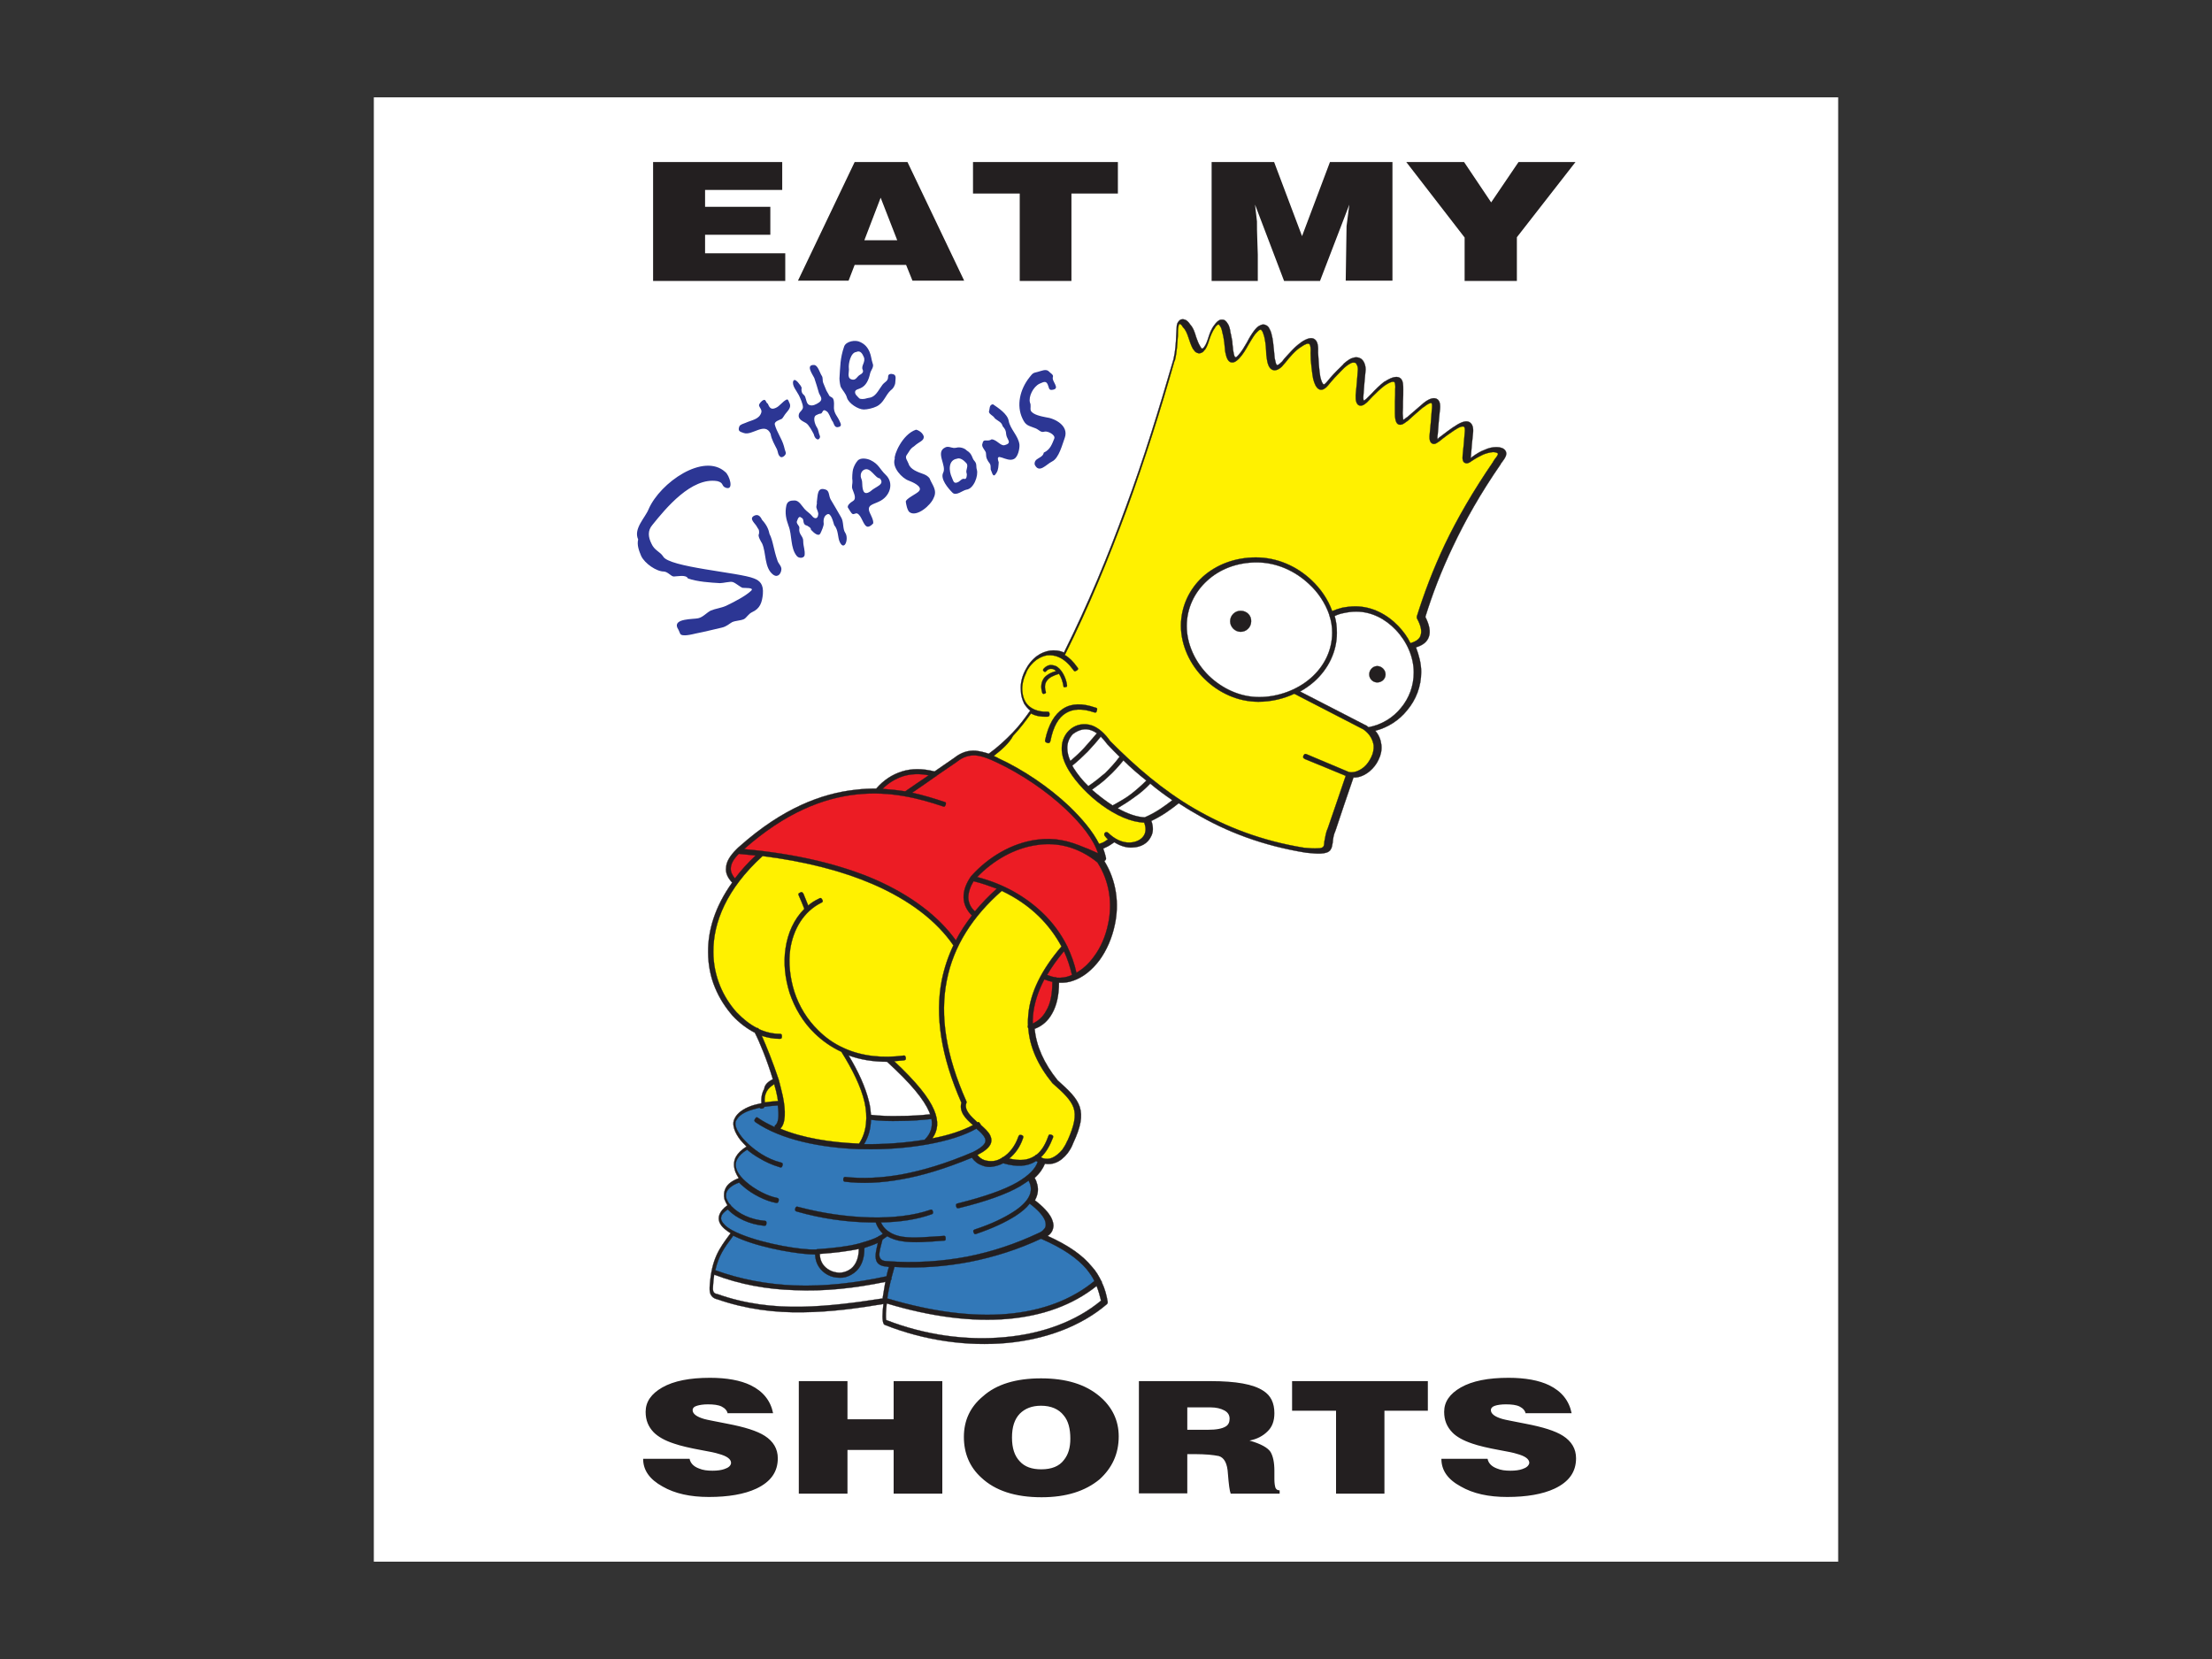 <?xml version="1.0" encoding="utf-8"?>
<!-- Generator: Adobe Illustrator 24.0.0, SVG Export Plug-In . SVG Version: 6.00 Build 0)  -->
<svg version="1.1" id="Layer_1" xmlns="http://www.w3.org/2000/svg" xmlns:xlink="http://www.w3.org/1999/xlink" x="0px" y="0px"
	 viewBox="0 0 800 600" style="enable-background:new 0 0 800 600;" xml:space="preserve">
<rect x="0" y="0" width="800" height="600" fill="#333333" stroke="none"/>
<style type="text/css">
	.st0{fill-rule:evenodd;clip-rule:evenodd;fill:#FFFFFF;}
	.st1{fill-rule:evenodd;clip-rule:evenodd;fill:#2C3694;}
	.st2{fill-rule:evenodd;clip-rule:evenodd;fill:#231F20;stroke:#231F20;stroke-width:8.928800e-02;stroke-miterlimit:2.613;}
	.st3{fill-rule:evenodd;clip-rule:evenodd;fill:#FFF100;stroke:#231F20;stroke-width:8.928800e-02;stroke-miterlimit:2.613;}
	.st4{fill-rule:evenodd;clip-rule:evenodd;fill:#EC1C24;stroke:#231F20;stroke-width:8.928800e-02;stroke-miterlimit:2.613;}
	.st5{fill-rule:evenodd;clip-rule:evenodd;fill:#3278B8;stroke:#231F20;stroke-width:8.928800e-02;stroke-miterlimit:2.613;}
	.st6{fill-rule:evenodd;clip-rule:evenodd;fill:#FFFFFF;stroke:#231F20;stroke-width:8.928800e-02;stroke-miterlimit:2.613;}
	.st7{fill-rule:evenodd;clip-rule:evenodd;fill:#231F20;}
</style>
<g>
	<polygon class="st0" points="135.2,35.2 664.8,35.2 664.8,564.8 135.2,564.8 135.2,35.2 	"/>
	<path class="st1" d="M276.1,144.7c-0.6,0.2-1.6,1.3-1.6,1.9c0.2,0.9,1.2,1.6,0.8,2.7c-0.8,2.4-3.4,2.6-5.6,3.6
		c-0.7,0.3-2,0.6-2.3,1.3c-0.6,1.6,0,1.9,1.6,2.4c3,1.1,7.7-4.2,9.7,0.3c0.3,2,1.5,4,2.3,5.6c0.4,0.9,0.3,2,1.2,2.7
		c0.7,0.6,2.2-0.7,2-1.5c-0.3-0.8-0.5-1.6-0.7-2.4c-0.8-2.8-2.6-5.1-3.3-7.8c-0.2-1.1,1.7-1.6,2.5-2c0.4-0.2,1.1-1.6,1.5-2
		c0.9-1.1,2-2.2,1.4-3.6c-0.3-0.4-0.5-1.7-1.1-1.4c-1.5,0.7-2.5,2.4-3.9,3c-1.7,0.8-2.3,0-2.9-1.5C277,145.8,277,144.2,276.1,144.7
		L276.1,144.7z M296.2,142.2c0.6,1.3,1.5,2.2,0.1,3.3c-1.2,0.8-2.4,1.4-3.5,1c-1.1-0.3-1.2-2-1.6-3c-0.2-0.6-0.9-0.9-1.1-1.4
		c-0.2-0.4-0.3-1.2-0.2-1.6c0.2-0.5-0.8-1.6-1.2-2.1c-0.2-0.3-1.4-1.6-1.8-0.6c-0.6,1.6,1.3,3.7,2,5.1c0.5,1,1.5,3.2,1.5,4.4
		c-0.1,1.1-1.1,1.5-1.4,2.3c-0.7,2,1.3,2.7,2.5,3.4c1.1,0.7,2.2,2.9,2.8,4c0.2,0.8,0.5,1.5,1.1,1.8c0.7,0.5,1.4-0.6,1.1-1.2
		c-0.5-1-0.4-2.1-1.1-3.1c-0.7-1.1-1.6-3.8-0.1-4.4c0.4-0.2,1-0.5,1.4-0.5c1,0,0.6-2,2.2-0.9c0.9,0.5,1.4,2.4,2,3.4
		c0.7,0.7,0.7,2.5,2,2.4c1.7-0.2,1.3-1.1,0.7-2.3c-0.7-1.6-1.9-2.6-2-4.6c0-1,0.2-2.5-0.3-3.4c-0.2-0.5-1.1-0.7-1.4-1.1
		c-0.3-0.7-0.7-1.2-1-1.8c-0.4-1-0.8-1.9-1.2-2.9c-0.3-0.8,0-1.8-0.5-2.5c-0.7-1-1.4-3.9-2.8-3.9c-3.1-0.1-0.6,3.3,0.1,4.7
		C295.1,138.5,295.7,140.4,296.2,142.2L296.2,142.2z M311.2,140.4c-0.8,0.4-1.6,0.4-1.9,1.1c-0.3,1.1,0.8,1.8,1.4,2.5
		c0.4,0.5,2.1,0.3,2.6,0.1c0.5-0.2,1.4-0.2,2-0.5c1.7-0.7,2.8-3.1,3.9-4.5c0.9-1.1,2-1.2,2-2.9c0-1.1,1.2-1.1,2-0.8
		c1.1,0.4,0.6,2,0.6,2.8c0,1-0.7,2.3-1.6,2.9c-2,1.8-2.5,4.6-5.2,5.9c-1.2,0.6-3.3,1.1-4.6,1.1c-2,0-5.5-2.2-6.1-4.3
		c-0.4-1.5-1.5-2.5-2.2-3.8c-0.2-0.3-0.5-2.2-0.5-3.1c0.3-4.3,0.2-7.3,1.7-11.6c0.7-1.9,4.1-2.5,5.8-1.6c1.5,0.7,2.6,1.7,3.4,3.6
		c0.6,1.4,0.6,2.6,1.1,4.1c0.6,1.3-0.6,2.4-0.9,3.6C314.2,137.3,313.3,139.5,311.2,140.4L311.2,140.4z M309.7,127.3
		c-2.1,0.2-2.9,4.3-2.7,5.9c0.2,1.2-0.8,3.4,0.9,4c1.7,0.6,2-1.1,3.2-1.7c0.7-0.4,1.3-0.9,0.9-1.8c-0.7-1.4,1.2-2.8,0.4-4.6
		C311.9,127.9,311.1,126.6,309.7,127.3L309.7,127.3z M259.4,174c-9.3-1.5-18.6,9.8-23.5,15.9c-1.7,2-1.5,4.3-0.3,6.7
		c1.1,2.5,3.1,2.9,4.2,4.6c2,4,27.6,5.8,32.9,8c2.1,0.8,3.5,2.1,3.2,5.7c-0.3,3-1,5.2-3.9,6.5c-1.3,0.6-2,2-2.9,2.5
		c-1.3,0.6-2.9,0.5-4.3,1.1c-1.1,0.6-2,1.6-3.8,2c-3.1,0.7-6.2,1.5-9.3,2.1c-1.3,0.3-5.1,1.3-5.7,0.1c-0.3-0.7-0.6-1.5-1-2.1
		c-1.6-3.5,5.8-3.1,7.5-3.5c1.8-0.4,3-2,4.6-2.8c1.7-0.7,3.7-0.9,5.5-1.7c2.9-1.4,7-3.5,9-5.4c1.5-1.3-2.5-1-3-1.1
		c-1-0.3-2.4-1.7-3.6-2.1c-0.9-0.3-3.4,0.4-4.6,0.4c-3.5-0.2-8.2-0.5-11.6-1.7c-0.7-1.5-3.9-0.7-5.1-0.7c-1,0-2.1-1.7-3.6-1.8
		c-2.7,0-6.9-2.9-8.2-5.6c-0.8-1.9-1.6-4-1.1-6c-1.8-3.9,2.6-7.9,3.8-11c4.2-9.6,19.9-20.5,27.7-13.4c1.5,1.1,3.3,6.8,0.2,5.7
		C260.8,175.8,261.9,174.6,259.4,174L259.4,174z M272.8,186.5c-2.2,1.1,0.5,2.9,1,4.1c0.3,0.7,0.9,0.7,0.7,2.5
		c-0.6,0.7,0.8,2.9,1.1,3.4c1.6,3.4,0.7,8.9,4.1,11.4c1.6,1.1,2.8-0.4,2.9-2c0.1-1.1-1.1-2.1-1.4-3.1c-1.5-4.3-1.6-7.2-2.9-9.7
		c-0.3-1.3-0.7-2.9-2.7-5.1C274.8,186.3,273.9,186,272.8,186.5L272.8,186.5z M289.9,187.3c-0.9-0.9-1.3,0.2-1.6,1
		c-0.6,1,0.9,1.8,0.8,2.6c-0.4,2.5,1.5,2.9,1.4,4.9c0,1.8,0.7,3.1,0.5,5c-0.2,1.1-2.1,1.3-2.9,0.2c-2.3-2.9-1.6-7.5-2.9-10.8
		c-0.9-2.5-1.4-4.6-0.8-7.4c0.4-1.6,1.5-1.8,3-1.8c1.6,0,2.6,2,3.6,3.1c0.8,0.9,2,1.6,2.7,2.5c0.7,1,2,1.3,2.2-0.4
		c0.2-0.8-0.4-1.7-0.6-2.5c-0.2-0.6,0.3-1.7,0.1-2c0.4-2.5,0-5.8,3.3-4.6c1.3,0.5,1,2.2,1.7,3.5c1.3,2.1,2.5,4.3,3.8,6.5
		c1,1.6,0.5,4.2,1.5,5.6c1.4,2.1-0.3,6.9-2,3.3c-0.8-1.7-0.4-4.2-2-6.1c-0.3-0.8-1.1-4.6-2.5-3.9c-1.1,0.5-1.5,1.8-1.3,3.3
		c0.1,0.8-0.8,2.8-1.1,3.4c-0.6,1.6-2.3,0.2-3.5-1.1c0-0.9-1.1-1.2-1.4-1.5C289.9,189.7,291.1,187.7,289.9,187.3L289.9,187.3z
		 M308.3,176.9c0.5,1.5,1.6,3.4,0.2,4.3c-0.7,0.4-2.5,1.7-1.7,2.6c0.3,0.4,1.1,2,1.6,2.1c0.4,0.2,1.1-0.4,1.6-0.2
		c1.7,0.7,2.2,4.6,3.8,4.8c0.9,0,1.6-0.8,2-1.2c0.2-1.1-0.8-2.9-1.2-3.8c-1.3-2.9,1.1-3,3.3-4.1c4-1.8,5.6-6.7,2.4-9.7
		c-2.2-2.1-2.4-3.8-5.5-5.3c-1.3-0.6-3.7-1-4.7,0.3c-0.7,0.8-1.3,2-1.6,3.1c-0.2,0.7-0.4,3.3-0.2,4.1
		C308.4,174.9,307.9,175.9,308.3,176.9L308.3,176.9z M318.2,173c2,2.3-1.5,2.9-3.4,4.7c-2.9,2-2.9-1.3-3-3.4c0-0.6-0.4-1.3-0.5-1.9
		c-0.1-0.9,0.2-2,1.2-2.5C314.8,168.7,316.5,173,318.2,173L318.2,173z M331.3,155.4c1,0.2,2.5,1.2,2.8,2.5c0.1,1.6-1.7,1.8-3.5,3.5
		c-1.5,0.9-1.8,2-2.7,3.2c-0.7,1,0.3,2,0.7,3.1c0.6,2.1,3.3,3,5.5,3.8c0.8,0.3,1.6,0.8,2.1,1.5c0.8,2.2,2.9,4.2,1.5,7
		c-1,2.7-6.2,7.2-8.8,5.2c-0.8-0.7-1.2-2.9-1.3-3.7c-0.2-1.1,4-2.9,4.8-3.9c1.4-1.7-2.5-3.3-3.8-3.8c-2.3-0.8-6.1-4.7-5-7.9
		C323.2,164.8,326.2,157.1,331.3,155.4L331.3,155.4z M346,161.9c-0.4,0.1-0.7,0.1-1.1,0.1c-1-0.1-2-0.7-3-0.2
		c-3.8,1.7,0.6,6.6-0.8,9.2c-1.1,2.2,1.8,5.6,3.3,7.1c1.3,1.5,3.8-0.8,5.1-1c2.7-0.3,4.4-5.1,3.8-7.2c-0.4-1.3,0.1-2-0.8-3.1
		c-1.1-1.1-0.7-2.6-2.9-3.9C348.8,162,347,161.6,346,161.9L346,161.9z M346.1,165.9c1.1-0.5,2.5,0.6,3.3,1.5
		c1.1,1.1-0.3,2.5,0.2,3.8c0.2,0.5,0,2.3-0.8,2c-0.9-0.3-1.6,0.9-2.4,1.2c-1.5,0.7-1.6-0.5-2.1-1.6
		C343.1,170.3,342.9,166.4,346.1,165.9L346.1,165.9z M359.1,146.2c-1.4,0.2-1.1,1.7-1.4,2.5c-0.3,1,1.7,1.7,2,2.5
		c1,1,2.6,1.4,2.9,2.9c1,1.2,1.2,1.6,1.3,3c0.2,1.9,2.4,3.1-0.6,3.9c-1.4,0.4-2.9-2.1-4.7-2.1c-1.6,1.1-2.9-0.6-3.3,1.6
		c-0.5,1.3,1.4,2.5,1.3,3.6c0,1.5,0.4,2.3,1.4,3.6c0.3,0.4,0.3,1.3,0.3,2.1c0.6,1.2,0.8,3.4,2.1,1.2c0.7-1.1,0.7-2.5,0.8-3.8
		c-1.5-4.3,2.9,0.2,5.5-1.2c1.5-0.7,2.1-3.8,2-5.2c-0.4-3.2-3.3-5.5-3.9-8.6C364.4,149.7,361,147.5,359.1,146.2L359.1,146.2z
		 M369.8,151.4c-2.3-4.8-0.9-10.6,2.5-14.9c1.2-1.5,1.2-1.6,3-2c1.2-0.3,3-1.2,4-0.2c0.5,0.6,1.8,1.2,1.5,2c-0.6,1.7,3,4.3-0.3,4.7
		c-1.3,0.2-1.1-1-1.6-2c-0.7-1.5-1.7-0.7-3-0.2c-2.2,1.1-4,4.6-3.4,6.8c0.5,1,0,2.1,0.3,2.9c0.7,1.5,3.9,2.1,5.4,2.4
		c3.4,0.4,8.4,3.1,6.9,7.4c-0.9,2.4-2.1,7.4-4.6,8.6c-2.2,1.1-4.7,4.5-6.3,1.1c-0.3-2.5,2.9-2.1,3.3-4.3c2.4-1.1,3-3.2,3.8-5.1
		c0.5-1.4-2.5-2.8-3.5-2.5c-1.4,0.5-2-0.7-3.3-1.2C372,153.9,371,154,369.8,151.4L369.8,151.4z"/>
	<path class="st2" d="M279.5,390.3c-2-6.7-4.8-13.5-6.5-16.8c-2.9-1.5-5.7-3.6-8.1-6.2c-2.5-2.9-4.7-6.2-6.3-10.1
		c-1.6-3.8-2.5-8.2-2.5-12.8c-0.1-7.8,2.4-16.4,8.7-25.2c-1.5-1.6-2.5-3.4-2.2-5.5c0.1-1.9,1.2-4,3.7-6.5c0.1-0.1,0.2-0.2,0.2-0.2
		c0.3-0.3,0.7-0.7,1.1-1l0,0c15.3-13.6,29.5-19.1,42-20.4c2.5-0.3,4.9-0.4,7.3-0.4c2.7-3.1,5.8-5.1,9.3-6.2c3.5-1.1,7.4-1.1,11.8,0
		c2.4-1.6,4.7-3.3,7.1-4.9c2.5-2,5.1-2.8,7.8-2.6c1.5,0.2,3,0.5,4.7,1.1c3.3-2.4,6.1-5,8.7-7.7c2.4-2.5,4.4-5.2,6.3-7.9
		c-0.9-0.7-1.6-1.6-2.2-2.5c-0.7-1.5-1.2-3.1-1.2-4.9c-0.2-2.4,0.4-4.9,1.6-7.2l0,0c1-2,2.5-3.9,4.3-5.2c1.4-1,2.9-1.6,4.6-1.9
		c1.6-0.2,3.4-0.1,5.1,0.7c8.6-17.3,15.9-34.8,22.3-52.4c6.6-17.8,12.1-35.7,17.3-53.6c0.7-3,0.9-6.1,1-8.7c0.1-1.4,0.1-2.5,0.2-3.5
		c0.1-0.7,0.3-1.2,0.7-1.6c0.3-0.4,0.7-0.7,1.1-0.7c0.4-0.1,0.9,0,1.4,0.2c0.5,0.3,1.1,0.8,1.6,1.6c1.2,1.3,1.7,2.9,2.2,4.6
		c0.4,1.1,0.8,2.3,1.5,3.4c0.2,0.3,0.3,0.6,0.5,0.7h0.1l0.1,0.1c0.1,0,0.1,0,0.2-0.1c0.2-0.1,0.3-0.2,0.5-0.5
		c0.7-0.9,1.1-2.1,1.5-3.3c0.5-1.6,1.1-3.4,2.4-4.9c0,0,0,0.1-0.1,0.1c0.6-0.8,1.1-1.3,1.7-1.6c0.3-0.2,0.7-0.2,1.1-0.2
		c0.3,0,0.7,0.1,1,0.3c-0.1,0-0.1,0-0.1,0c0.5,0.3,0.9,0.9,1.3,1.6c0.3,0.7,0.6,1.6,0.7,2.7c0.3,1,0.4,2.1,0.7,3.4v0.2
		c0,0.7,0.1,1.3,0.2,1.9c0,0.7,0.1,1.1,0.2,1.6c0.2,1.2,0.4,1.8,0.7,1.9c0.2,0.1,0.6-0.2,1.1-0.8c1.2-1.3,2.1-2.9,3.1-4.6
		c0.7-1.4,1.6-2.9,2.5-4.1c0.7-0.9,1.3-1.6,2-1.9c0.7-0.4,1.2-0.5,1.8-0.4c0.7,0.2,1.2,0.5,1.6,1.1c0.4,0.7,0.8,1.5,1,2.5
		c0.5,1.8,0.6,3.6,0.8,5.3c0.1,1.1,0.2,2.2,0.3,3.2c0.3,1.5,0.5,2.3,0.8,2.5c0.3,0.1,0.8-0.2,1.5-0.9c0.3-0.2,0.7-0.7,1.2-1.4
		c1.6-1.7,3.9-4.5,6-5.8c0,0,0,0-0.1,0c2.6-1.8,4.3-2,5.3-1c0.9,0.8,1.1,2.5,1,4.7c0.1,1.6,0.2,3.1,0.3,4.5c0.1,1.5,0.3,2.8,0.5,4.2
		c0.4,1.6,0.8,2.5,1.2,2.7c0.2,0.1,0.6-0.2,1.2-0.9l0,0c1.6-2,3.3-3.8,5-5.4c0.3-0.3,0.7-0.7,1-1v-0.1c1.4-1.2,2.5-2,3.5-2.2
		c0.9-0.3,1.7-0.2,2.4,0.1c0.7,0.3,1.1,0.8,1.5,1.5c0.4,0.8,0.6,1.8,0.6,2.6v0.1c-0.3,3.1-0.6,6.2-0.8,9.3l0,0
		c-0.1,1.2,0,1.8,0.2,1.9h-0.1c0.1,0,0.4-0.2,1-0.7l0,0c0.7-0.7,1.4-1.4,2-2c1.3-1.4,2.7-2.8,4.5-4.2h0.1c3.1-2,4.8-2,5.8-1.1
		c0.9,0.9,0.9,2.5,0.9,3.9l0,0c0,1.5,0,2.9-0.1,4.4c0,1.4,0,2.9-0.1,4.3c0.1,1.8,0.2,2.3,0.2,2.3c0.1,0,0.5-0.2,0.8-0.5l0,0
		c0.2-0.2,0.4-0.3,0.6-0.4c0.9-0.8,1.9-1.6,2.9-2.5c1-0.9,2-1.7,2.9-2.5c0,0,0,0,0.1-0.1c2-1.6,3.6-2.1,4.7-1.6
		c1.2,0.5,1.6,2,1.2,4.7c0-0.1,0-0.1,0-0.1c-0.3,2.7-0.5,5.4-0.7,8c0,0.1,0,0.1,0,0.1c-0.2,1.1-0.2,1.7,0,2c0.1,0.1,0-0.3,0.3-0.5
		l0,0c1.1-0.8,2.1-1.6,3.3-2.5c1.1-0.8,2.2-1.6,3.4-2.3l0,0c2-1.2,3.5-1.5,4.5-0.9c1.1,0.7,1.5,2.1,1.2,4.3l0,0
		c-0.3,2.5-0.5,5.1-0.7,7.6l0,0c-0.1,0.8-0.1,1.1-0.1,1.1s0.2-0.2,0.6-0.5l0,0c1.5-1.1,3-2,4.4-2.5c1.5-0.7,2.9-1,4.3-1h0.1
		c0.7,0,1.3,0.1,1.8,0.3c0.6,0.2,1,0.5,1.3,0.9c1,1.4-0.2,2.9-1.3,4.4c-0.1,0.2-0.3,0.3-0.4,0.5c0.1,0,0.1,0,0.1,0
		c-7.4,10.7-12.9,20.5-17.3,29.8c-4.3,9-7.5,17.4-10,25.5c1.5,3,1.9,5.3,1.3,7.1c-0.6,1.9-2.1,3.1-4.6,3.9c-0.1,0-0.1,0-0.1,0
		c1.1,2.9,1.9,5.9,1.9,8.9c0,5.3-1.9,10.1-5.1,13.9c-2.9,3.6-6.9,6.2-11.5,7.4c1.4,1.6,2,3.4,2.2,5.1c0.2,1.9-0.2,3.7-1,5.3
		c-0.7,1.6-1.9,3.1-3.2,4.2c-1.8,1.5-3.9,2.4-5.9,2.3c-2.2,6.4-4.4,12.8-6.5,19.2l0,0c-0.7,1.5-0.9,3-1,4.3c-0.2,1.1-0.3,2-0.8,2.6
		l-0.1,0.2c-0.7,0.8-1.8,1.1-3.4,1.2c-1.3,0.1-3.1-0.1-5.3-0.3l0,0c-15.5-2.5-28.8-7.5-40.4-14.4c-2-1.1-3.8-2.3-5.7-3.5
		c-2.9,2.3-5.9,4.5-9.9,6.4c0.8,2.2,0.7,4.1-0.1,5.6c-1.2,2.6-3.8,3.9-6.6,4c-2.1,0.2-4.5-0.5-6.7-1.9c-0.6,0.4-1.1,0.8-1.8,1.2
		c-0.6,0.4-1.4,0.7-2.2,1.1c0.4,1.1,0.8,2.4,1,3.4c0.1,0.5-0.2,0.9-0.6,1.1c4.5,7.3,5.4,15.6,3.8,23c-1,4.8-2.9,9.2-5.5,12.8
		c-2.7,3.6-6,6.3-9.6,7.5c-1.6,0.6-3.4,0.8-5.1,0.7c0,4.7-0.9,8.3-2.4,11c-1.5,2.8-3.7,4.7-6.4,5.7c0.6,6.2,3.3,12.4,8.3,18.6
		c4.1,3.7,6.9,6.3,8,9.6c1.1,3.4,0.4,7.2-2.4,13.2c-0.5,1.4-1.2,2.5-2,3.6c-1.2,1.5-2.7,2.8-4.3,3.4c-1.2,0.5-2.6,0.6-3.9,0.4
		c-0.7,1.7-1.8,3.4-3.7,5.1c0.3,0.6,0.6,1.1,0.7,1.6c0.8,2.2,0.6,4.3-0.6,6.5c3.1,2.4,5.1,4.6,6,6.5c0.5,1.1,0.7,2,0.7,2.8
		c-0.1,0.9-0.3,1.7-0.9,2.5c-0.3,0.4-0.7,0.8-1.2,1.1c7.8,3.5,12.7,7.1,15.9,11c1.6,1.7,2.6,3.5,3.5,5.3c0.2,0.2,0.2,0.4,0.2,0.5
		c1.1,2.3,1.7,4.6,2.1,7c0.1,0.2-0.1,0.7-0.2,0.8c-9.3,8-22.2,12.8-36.2,14.1c-14.2,1.3-29.7-0.8-44.1-6.5c-0.2,0-0.4-0.3-0.5-0.4
		c-0.6-1.1-0.5-3.9-0.1-7.2c-9.5,1.6-19.2,2.9-29,3c-10.3,0.2-20.7-1.1-31.1-4.7c-1.4-0.3-2.1-1.1-2.5-2c-0.3-0.9-0.3-1.9-0.2-3.1
		l0,0c0.7-9.5,3.4-13.2,7.1-18.2c0.1-0.2,0.3-0.3,0.4-0.6c-0.8-0.5-1.5-1-2.2-1.6c-1.7-1.5-2.5-3.2-1.8-5.1c0.4-1.1,1.3-2.3,2.9-3.4
		c-0.5-0.7-0.8-1.5-1.1-2.2c-0.3-1.4-0.2-2.8,0.5-4.1c0.7-1.4,2.3-2.6,4.7-3.5c-0.5-0.7-0.9-1.5-1.2-2.2c-0.7-1.9-0.8-3.8,0.2-5.6
		c0.7-1.2,1.9-2.5,3.8-3.6c-0.9-0.9-1.6-1.7-2.3-2.5c-1.9-2.5-2.9-5.1-2.3-7c0.1-0.3,0.3-0.6,0.4-0.9c0.9-1.7,2.8-3.2,5.8-4.3
		c1.1-0.4,2.4-0.7,3.8-1c-0.2-2.1,0.2-3.8,1-5.2C276.5,392.3,277.9,391.1,279.5,390.3L279.5,390.3z M306.9,381.7
		c3.5,5.8,6.1,11.4,7.4,16.8c0.4,1.6,0.6,3.2,0.7,4.7c3.4,0.4,7,0.5,10.5,0.4c3.6,0,7.3-0.2,10.9-0.6c-0.1-0.3-0.2-0.6-0.3-0.8
		c-1.9-4.5-6.6-10.3-15.3-18.2C315.6,384,311,383.2,306.9,381.7L306.9,381.7z"/>
	<path class="st3" d="M359.4,273.4c0.5,0.2,0.9,0.4,1.5,0.7h-0.1c9.4,4.3,18.7,10.7,25.8,17.4c4.8,4.6,8.7,9.3,10.9,13.7
		c0.7-0.2,1.5-0.5,2.1-0.9c0.3-0.2,0.7-0.5,1.1-0.7c-0.3-0.3-0.7-0.7-1-1.1c-0.9-0.9,0.2-2.1,1.1-1.3c2.1,2.1,5,3.7,8,3.5
		c2-0.1,4.2-1,5.1-2.9c0.5-1.1,0.6-2.5-0.1-4.3c-9.6-0.3-21.9-10.1-27.2-18.8c-1.7-2.8-2.7-5.6-2.6-8.2c0-5.6,5.1-10.1,11-8.1
		c2.4,0.9,4.6,2.9,6.5,5.6c9.1,9.2,19.2,17.9,30.4,24.4c11.5,6.7,24.4,11.7,39.7,14.2c2.1,0.2,3.8,0.3,5,0.2c1.1,0,1.7-0.2,2-0.6
		c0.3-0.3,0.3-1.1,0.4-2c0.3-1.2,0.4-2.9,1.2-4.6c2.2-6.3,4.3-12.6,6.5-19c-4.9-2-9.8-4.1-14.8-6.1c-0.4-0.3-0.8-0.4-0.5-1.2
		c0.4-0.8,0.8-0.7,1.2-0.5c5.1,2.1,10.1,4.3,15.2,6.4c1.8,0.4,3.8-0.4,5.4-1.7c1.2-1,2-2.2,2.7-3.6c0.7-1.4,1-2.9,0.9-4.3
		c-0.3-2-1.3-4.1-3.7-5.8c-8.3-4.3-16.7-8.6-25-12.9c-3.8,1.8-8.3,2.9-13,2.9c-7.5,0-14.4-3.3-19.4-8.2c-5.3-5.1-8.6-12.2-8.6-19.3
		c0-6.9,3-13.2,7.9-17.7c4.8-4.3,11.5-7,19.2-7c7.7,0,14.8,3.2,20.1,8.2c3.4,3.2,6,7,7.5,11.2c1.2-0.5,2.4-0.9,3.6-1.2
		c1.5-0.3,3.2-0.5,4.8-0.5c6,0,11.5,2.9,15.6,7.2c1.7,1.8,3.2,3.8,4.3,6.1c0.2,0,0.2-0.1,0.3-0.1c1.9-0.6,3.1-1.5,3.4-2.8
		c0.5-1.4,0.1-3.4-1.3-6c-0.1-0.1-0.1-0.5-0.1-0.7c2.6-8.3,5.8-16.9,10.2-26.2c4.4-9.2,10.1-19.1,17.5-29.9c0,0,0,0,0-0.1
		c0.2-0.2,0.2-0.3,0.4-0.6c0.7-0.9,1.5-1.9,1.2-2.2l0,0c-0.1-0.2-0.3-0.2-0.5-0.3c-0.2-0.1-0.7-0.2-1.2-0.2
		c-1.1,0.1-2.4,0.4-3.6,0.9c-1.3,0.6-2.6,1.3-4.1,2.3c-0.9,0.7-1.8,1.1-2.5,0.7c-0.7-0.3-1-1.2-0.8-2.9l0,0c0.3-2.5,0.5-5.1,0.7-7.6
		l0,0c0.2-1.6,0.1-2.4-0.3-2.6c-0.4-0.2-1.3,0-2.6,0.8c-1.2,0.7-2.3,1.6-3.4,2.3c-1,0.7-2.1,1.6-3.1,2.4c-0.1,0-0.1,0-0.1,0
		c-1.2,1-2.1,1-2.8,0.1c-0.4-0.6-0.5-1.6-0.3-3.2c0.3-2.7,0.5-5.3,0.7-8v-0.1c0.2-1.6,0.2-2.6-0.1-2.8c-0.4-0.2-1.4,0.3-2.9,1.5
		c0,0,0,0,0-0.1c-1,0.9-2,1.7-2.9,2.5c-0.9,0.8-1.9,1.7-2.9,2.6l-0.2,0.1c-0.2,0.2-0.3,0.2-0.5,0.3v0.1c-0.6,0.4-1.2,0.8-1.8,0.8
		c-1.2,0.1-2-0.9-2-4.1l0,0c0-1.6,0-2.9,0-4.4c0.1-1.4,0.1-2.9,0.1-4.4c0.1-1,0-2.2-0.3-2.5c-0.4-0.3-1.4-0.2-3.6,1.3
		c-1.7,1.3-3,2.6-4.3,3.9c-0.7,0.7-1.3,1.4-2,2.1l0,0c-1.2,1.1-2.2,1.5-3.1,1l0,0c-0.7-0.5-1.1-1.6-1-3.5c0,0,0,0,0-0.1
		c0.3-3.1,0.6-6.2,0.8-9.3c0-0.6-0.1-1.2-0.4-1.7c-0.1-0.3-0.3-0.6-0.6-0.7c-0.3-0.1-0.7-0.1-1.2,0c-0.7,0.3-1.6,0.8-2.8,1.9
		c-0.3,0.3-0.7,0.7-1,1c-1.6,1.6-3.2,3.3-4.8,5.3l0,0c-1.3,1.5-2.4,1.9-3.4,1.3c-0.9-0.6-1.5-1.8-2-3.8v-0.1
		c-0.3-1.4-0.4-2.8-0.6-4.3c-0.2-1.6-0.3-3.1-0.3-4.7v-0.1c0.1-1.6,0-2.9-0.5-3.3c-0.4-0.3-1.3-0.1-3,1.1l0,0
		c-1.9,1.1-4.2,3.8-5.6,5.6c-0.6,0.7-1.1,1.2-1.3,1.5c-1.3,1.2-2.5,1.6-3.5,1.1c-0.9-0.4-1.6-1.6-1.9-3.8c-0.2-1.1-0.3-2.2-0.3-3.3
		c-0.1-1.7-0.3-3.4-0.7-5c-0.3-0.9-0.5-1.6-0.8-2c-0.2-0.2-0.3-0.3-0.4-0.4c-0.2,0-0.3,0.1-0.6,0.2c-0.4,0.3-0.9,0.8-1.5,1.5
		c-0.9,1.2-1.6,2.5-2.4,3.8c-1,1.8-2,3.5-3.4,5c-1.1,1.1-2,1.6-3,1.3c-0.9-0.3-1.5-1.4-1.9-3.4c-0.1-0.5-0.2-1.1-0.2-1.6
		c-0.1-0.6-0.1-1.2-0.2-2c-0.2-1.2-0.3-2.3-0.6-3.3c-0.2-1-0.4-1.8-0.7-2.4c-0.3-0.4-0.4-0.7-0.7-0.9l0,0c-0.1,0-0.1-0.1-0.1-0.1
		c-0.1,0-0.1,0-0.2,0.1c-0.3,0.1-0.6,0.4-1,0.9v0.1c-1,1.3-1.6,2.9-2.1,4.3c-0.4,1.3-0.8,2.6-1.6,3.8h-0.1c-0.3,0.5-0.6,0.8-1,1
		c-0.4,0.2-0.8,0.3-1.1,0.3c-0.4-0.1-0.8-0.2-1.2-0.5l0,0c-0.3-0.2-0.6-0.7-1-1.2c-0.7-1.3-1.1-2.6-1.5-3.8c-0.5-1.5-1-2.9-2-3.9
		l-0.1-0.1c-0.3-0.6-0.7-1-1-1.1c-0.1,0-0.2-0.1-0.2-0.1s0,0.1-0.1,0.1c-0.1,0.2-0.3,0.5-0.3,0.9c-0.2,0.7-0.2,2-0.2,3.3
		c-0.2,2.5-0.3,5.8-1.1,9h-0.1c-5.1,18-10.8,35.9-17.3,53.8c-6.5,17.6-13.7,35.2-22.4,52.7c1.6,0.9,3.1,2.4,4.5,4.4
		c0.3,0.3,0.6,0.7-0.2,1.2c-0.7,0.5-1,0.2-1.2-0.2c-1.7-2.3-3.4-3.8-5.2-4.6c-1.5-0.7-2.9-0.8-4.3-0.7c-1.3,0.2-2.6,0.8-3.8,1.6
		c-1.5,1.1-2.9,2.7-3.7,4.5c0,0.1,0,0.1,0,0.1c-1,2-1.6,4.3-1.5,6.4c0.1,1.5,0.4,2.9,1.1,4.1c1.5,2.7,4.7,3.8,7.8,3.7
		c0.5,0,0.9-0.1,1,0.8c0,0.9-0.4,1-0.9,1c-2.3,0.1-4.2-0.3-5.7-1.1c0-0.1-0.1-0.1-0.1-0.1c-2,2.8-4.1,5.6-6.5,8.1
		C365.1,268.6,362.5,271,359.4,273.4L359.4,273.4z M383.9,342.3c-2.1-3.9-4.9-7.7-8.3-11c-3.7-3.6-8.2-6.7-13.3-9.1
		c-10.5,9.2-17.5,20-19.9,32.5c-2.5,12.6-0.3,27,7.1,43.6c0.1,0.1,0.1,0.6,0,0.6c-0.9,2.5,1.6,4.8,4,7c0.2-0.2,0.6-0.2,0.9,0.4
		c0.2,0.2,0.3,0.4,0.3,0.5c1.4,1.3,2.7,2.4,3.4,3.8c1.1,2.3,0.4,4.6-4.6,7.1c0.7,0.9,1.6,1.6,2.6,1.9c1,0.3,2,0.4,3.2,0.3
		c1-0.1,2-0.5,3-1.1c0.2-0.3,0.3-0.3,0.5-0.3c2.2-1.4,4.3-3.9,5.5-7.4c0.2-0.4,0.3-0.8,1.1-0.6c0.9,0.3,0.7,0.7,0.6,1.1
		c-1.1,3.3-2.9,5.7-5,7.4c3.9,0.9,6.6,0.6,8.8-0.7c0.1-0.1,0.3-0.2,0.4-0.2c0,0,0-0.1,0.1-0.1c0.2-0.3,0.4-0.4,0.6-0.4
		c1.9-1.5,3.2-3.8,4.2-6.6c0.2-0.5,0.3-0.9,1.1-0.6c0.9,0.3,0.7,0.7,0.6,1.1c-1.1,2.8-2.4,5.2-4.3,7c0.1,0.1,0.2,0.1,0.3,0.2
		c0.1,0,0.1,0.1,0.2,0.1c0.1,0,0.2,0.1,0.2,0.1c1.1,0.3,2.3,0.3,3.4-0.2c1.3-0.6,2.5-1.6,3.6-2.9c0.7-1,1.3-2,1.8-3.2
		c0.1,0,0.1-0.1,0.1-0.1c2.5-5.6,3.1-9,2.2-11.8c-1-2.9-3.6-5.4-7.6-8.9l-0.1-0.1c-5.3-6.5-8.2-13.1-8.7-19.8c0-0.1-0.1-0.1-0.1-0.2
		c-0.2-0.5-0.1-0.7,0-0.8c-0.1-1.3,0-2.6,0.1-3.9C372.6,358.9,376.7,350.7,383.9,342.3L383.9,342.3z M275.5,374.6
		c2.1,0.7,4.3,1.1,6.4,1.1c0.5,0,0.9,0,0.9-0.9c0-0.9-0.4-0.9-0.9-0.9c-2.4,0-5-0.6-7.4-1.7c-0.2-0.2-0.3-0.5-0.7-0.4
		c-2.6-1.3-5.1-3.3-7.4-5.7c-2.4-2.7-4.5-5.9-6-9.6c-1.5-3.7-2.4-7.8-2.4-12.2c-0.1-10.5,4.7-22.8,17.8-34.7
		c15.8,2,29,5.5,39.7,10.1c13.7,5.9,23.4,13.6,29.3,22.2c-1.9,4-3.3,8.2-4.2,12.6c-2.5,12.8-0.3,27.5,7.1,44.3
		c-0.9,3.3,1.5,5.8,4.2,8.1c-3.8,2-8.8,3.7-14.7,4.8c2-2.8,2.4-6.1,0.6-10.3c-1.9-4.5-6.4-10.1-14.4-17.6c1.1-0.1,2.2-0.2,3.4-0.3
		c0.5-0.1,0.9-0.1,0.8-1c-0.2-0.9-0.6-0.8-1.1-0.7c-7.1,0.9-14.6,0.3-21.2-2.7c-0.1-0.1-0.2-0.1-0.2-0.1c-3.6-1.6-6.6-3.8-9.2-6.4
		c-4-3.9-6.9-8.7-8.6-13.9c-1.6-5.1-2.2-10.5-1.5-15.4c1.1-7.2,4.8-13.6,11.2-16.8c0.4-0.2,0.8-0.4,0.4-1.1
		c-0.4-0.8-0.8-0.7-1.2-0.4c-1.5,0.7-2.8,1.5-3.9,2.5c-0.6-1.4-1.1-2.8-1.7-4.2c-0.3-0.4-0.4-0.9-1.2-0.5c-0.8,0.3-0.7,0.7-0.5,1.1
		c0.7,1.6,1.4,3.2,2,4.8c-3.8,3.8-6,8.8-6.8,14.3c-0.8,5.2-0.2,10.8,1.5,16.2c1.8,5.3,4.8,10.5,9.1,14.6c2.7,2.6,5.9,4.9,9.6,6.6
		c4,6.4,7.1,12.6,8.4,18.3c1.1,5,0.9,10.5-2,14.9c-10.2-0.4-20.4-2-28.5-5.4c2-1.9,2-6.5,0.9-11.8c-0.4-1.8-0.9-3.7-1.4-5.7
		c-0.1-0.2-0.1-0.3-0.2-0.6l0,0C279.6,384.4,277.2,378.4,275.5,374.6L275.5,374.6z M384.6,248c-0.3-1.6-0.8-3.1-1.6-4.3
		c-2,0.6-3.5,1.3-4.3,2.4c-0.8,1-1,2.3-0.5,4c0.1,0.3,0.2,0.6-0.5,0.8c-0.6,0.2-0.7-0.2-0.8-0.5c-0.6-2.1-0.3-3.8,0.7-5.2
		c0.9-1.1,2.4-2,4.4-2.5c-0.3-0.2-0.6-0.5-0.9-0.6c-0.3-0.2-0.7-0.2-1.1-0.2c-0.6,0-1.1,0.3-1.6,0.8c-0.2,0.2-0.4,0.5-0.9,0.1
		c-0.5-0.5-0.2-0.7,0-1c0.7-0.8,1.6-1.2,2.4-1.3c0.6,0,1.1,0.1,1.7,0.3c0.6,0.2,1.1,0.6,1.5,1c1.4,1.4,2.5,3.7,2.8,6
		c0,0.3,0.1,0.7-0.6,0.7C384.7,248.7,384.6,248.4,384.6,248L384.6,248z M378,267.6c1.2-5.6,3.4-9.3,6.5-11.3c3.1-2,7-2,11.6-0.4
		c0.5,0.1,0.9,0.2,0.6,1.1c-0.2,0.9-0.6,0.7-1.1,0.6c-4.1-1.4-7.5-1.3-10.1,0.3c-2.7,1.6-4.6,4.9-5.6,10.1c-0.2,0.5-0.3,0.9-1.1,0.7
		C377.9,268.4,377.9,268,378,267.6L378,267.6z"/>
	<path class="st4" d="M265.8,317.7c2.1-2.8,4.6-5.6,7.5-8.3c-2-0.2-4-0.4-6.1-0.6c-2,2-2.8,3.6-2.9,5.1
		C264.2,315.3,264.8,316.5,265.8,317.7L265.8,317.7z M380.6,355.1c-0.9-0.2-1.9-0.5-2.9-0.9c-2.3,4.4-3.7,8.7-4.1,13.1
		c-0.1,1-0.1,2-0.1,2.9c2-1,3.7-2.4,4.9-4.7C379.9,363,380.6,359.6,380.6,355.1L380.6,355.1z M329.9,286.7c2.9-2,5.7-3.9,8.5-5.9
		c0.2,0,0.2-0.1,0.4-0.3c2.4-1.6,4.9-3.4,7.3-5l0.1-0.1c2.2-1.7,4.3-2.3,6.6-2.2c2.4,0.2,5.1,1.3,7.4,2.4l0,0
		c9.2,4.3,18.3,10.5,25.3,17.1c5.7,5.4,10.1,11,11.6,15.9c-1.6-0.7-3.2-1.5-4.9-2.1c-5.7-2.4-10.7-3.7-17.3-2.8
		c-9,1.2-17.5,6.3-23.6,13.1l-0.1,0.1c-1.8,2.6-2.8,5.2-2.7,7.8c0.1,2.4,1.1,4.5,3,6.4c-2.2,2.9-4.2,5.8-5.8,9
		c-6.1-8.5-15.9-16.2-29.4-22.1c-12.4-5.3-28.1-9.2-47.2-10.9c14.9-13.2,28.6-18.5,40.8-19.8c12.2-1.3,22.7,1.5,31,4.3
		c0.4,0.2,0.8,0.3,1.1-0.5c0.3-0.9-0.1-1-0.5-1.1C337.9,288.8,334,287.6,329.9,286.7L329.9,286.7z M319.2,285.3
		c2.9,0.2,5.6,0.5,8.2,0.9c2.8-2,5.6-3.8,8.5-5.8c-3.4-0.7-6.5-0.5-9.2,0.3C323.9,281.6,321.4,283.1,319.2,285.3L319.2,285.3z
		 M378.7,352.6c0.9,0.3,1.8,0.7,2.7,0.8c0.1,0,0.1,0,0.2,0c0.3,0,0.5,0.1,0.6,0.2c1.6,0.1,3.3-0.1,4.8-0.7c0.2-0.1,0.5-0.2,0.7-0.3
		c-0.7-2.9-1.6-5.8-2.9-8.6C382.4,346.9,380.3,349.8,378.7,352.6L378.7,352.6z M352.1,318.7c-1.2,2-1.9,4.1-1.9,6
		c0.1,1.8,0.8,3.5,2.4,4.9c2.3-2.8,5-5.6,7.9-8.2C357.8,320.4,355,319.4,352.1,318.7L352.1,318.7z M389.3,351.8
		c2.3-1.3,4.5-3.3,6.3-5.8c2.5-3.3,4.3-7.5,5.2-12c1.5-7.1,0.6-15.1-3.9-22.1c-6.9-5.6-14.6-7.4-21.8-6.3
		c-8.2,1.1-15.9,5.6-21.7,11.6c9.7,2.5,17.5,7.1,23.5,12.8c3.8,3.6,6.8,7.7,9,12.1c0.1,0.1,0.1,0.1,0.1,0.2
		C387.4,345.3,388.6,348.5,389.3,351.8L389.3,351.8z"/>
	<path class="st5" d="M320.9,469.6c16.1,4.8,30.7,6.7,43.4,5.6c12.6-1.1,23.2-5.1,31.5-11.9c-0.7-1.5-1.7-2.9-2.9-4.4
		c-3.3-3.8-8.3-7.4-16.4-10.9c-8.1,3.8-16.8,6.6-25.9,8.4c-8.5,1.6-17.6,2.4-27.1,1.8c-0.3,0.9-0.6,2.3-1.1,4c0.1,0.4,0,0.7-0.2,0.7
		C321.7,465,321.2,467.4,320.9,469.6L320.9,469.6z M317.5,449.5c-0.3,1.4-0.7,2.9-0.8,4.1c-0.2,2.5,0.6,4.3,4.2,4.5l0,0
		c0.2,0.1,0.4,0.1,0.6,0.1c-0.3,0.9-0.6,2-0.9,3.4c-11.1,2.4-22.3,3.7-33.2,3.3c-10-0.4-19.6-2.2-28.7-5.5c1.2-5.3,3.3-8.2,6-11.8
		c0.2-0.3,0.3-0.5,0.5-0.7c0.9,0.4,1.9,0.9,2.9,1.3c8.4,3.4,21.2,5.5,26.7,5.5c0.1,3.5,2,6,4.6,7.4c1.3,0.7,2.8,1,4.2,1
		c1.5,0.1,2.9-0.3,4.3-1.1c2.8-1.5,4.8-4.7,4.7-9.7h0.1C314.4,450.7,316,450.2,317.5,449.5L317.5,449.5z M315,405
		c-0.1,3.1-0.8,6-2.5,8.8c7.6,0.1,15.2-0.5,21.9-1.6c0,0,0.1,0,0.1-0.1c2-2,2.9-4.4,2.4-7.4c-3.8,0.4-7.6,0.7-11.4,0.7
		C322,405.5,318.5,405.4,315,405L315,405z M280.1,407.6c-2.1-1-4.1-2-5.8-3.2c-0.4-0.3-0.7-0.6-1.2,0.2c-0.5,0.7-0.2,1,0.2,1.3
		c9.2,6.3,23.4,9.2,37.5,9.7c0.1,0,0.2,0,0.3,0c0.2,0,0.5,0,0.8,0c16.3,0.4,32.7-2.5,41.2-7.4c1.4,1.1,2.6,2.3,3.1,3.4
		c0.7,1.4-0.1,2.9-4.2,5c-10,4.3-18.6,6.8-26.2,8.2c-7.5,1.3-13.9,1.5-19.8,0.9c-0.4-0.1-0.9-0.1-1,0.7c-0.1,0.9,0.4,1,0.8,1
		c6,0.7,12.6,0.5,20.3-0.9c7.4-1.3,15.7-3.8,25.4-7.8c1,1.4,2.2,2.3,3.7,2.8c1.2,0.5,2.6,0.7,4,0.4c1.2-0.2,2.5-0.6,3.6-1.2
		c5.1,1.5,8.8,1.1,11.6-0.6c0.1-0.1,0.2-0.2,0.3-0.2c0.2,0.1,0.4,0.2,0.6,0.3c-0.8,2.5-3.3,5-7.4,7.4c-4.7,2.7-11.8,5.2-21.4,7.6
		c-0.5,0.1-0.9,0.2-0.7,1.1c0.2,0.8,0.6,0.7,1.1,0.6c9.8-2.4,17-5,21.9-7.8c1.1-0.7,2.2-1.4,3.2-2.1c0.2,0.3,0.3,0.7,0.5,1.1
		c0.6,1.7,0.4,3.4-0.6,5.1c-1,1.7-2.9,3.5-5.6,5.2c-3.3,2.1-7.8,4.3-13.6,6.2c-0.5,0.2-0.9,0.3-0.6,1.1c0.3,0.8,0.7,0.7,1.1,0.5
		c5.9-2,10.5-4.2,14-6.4c2.3-1.5,4-2.9,5.2-4.5c2.9,2.2,4.6,4.1,5.4,5.8c0.3,0.7,0.4,1.3,0.4,1.9c0,0.6-0.2,1.1-0.6,1.5
		c-0.4,0.6-1.1,1.1-2.1,1.5l0,0c-8.1,3.8-16.6,6.7-25.8,8.5c-9.1,1.7-18.8,2.4-29.2,1.6l0,0c-2-0.1-2.5-1.2-2.5-2.5
		c0.1-1.1,0.4-2.5,0.8-3.9c0.2-0.5,0.2-1,0.4-1.4c0.6-0.4,1.1-0.8,1.7-1.2c1.5,0.9,3.3,1.5,5.3,1.8c4.4,0.7,9.7,0.2,15-0.2
		c0.5,0,0.9,0,0.8-0.9c0-0.9-0.5-0.9-0.9-0.8c-5.2,0.3-10.5,0.9-14.6,0.3c-2-0.3-3.7-0.9-5.1-1.9c-0.2-0.2-0.3-0.2-0.3-0.2
		c-1.1-0.8-1.9-1.8-2.5-3.1c6.9-0.1,13.2-1.1,18.2-2.9c0.4-0.1,0.8-0.3,0.6-1.1c-0.3-0.8-0.7-0.7-1.1-0.5c-5.8,2-13.3,2.9-21.6,2.7
		c-8.3-0.2-17.3-1.5-26-3.8c-0.4-0.1-0.8-0.3-1.1,0.6c-0.2,0.8,0.2,1,0.7,1.1c8.7,2.5,17.9,3.8,26.4,3.9c0.7,0,1.3,0,2,0
		c0.6,1.7,1.5,3,2.6,4.1c-0.3,0.2-0.8,0.6-1.3,0.8c-0.2,0-0.3,0.1-0.3,0.2c-1.6,0.9-3.8,1.6-6.3,2.3c-0.2,0.1-0.5,0.2-0.7,0.2
		c-0.2,0.1-0.3,0.1-0.3,0.1c-3.9,1-8.9,1.6-14.9,2l0,0c-0.2,0.1-0.3,0.1-0.4,0.1c-0.1,0-0.3,0-0.3,0c-4.8,0.2-17.9-1.9-26.6-5.4
		c-2.5-1-4.7-2.1-6-3.4c-1.1-1.1-1.7-2.1-1.3-3.2c0.2-0.8,1-1.6,2.3-2.5c0.1,0.1,0.2,0.2,0.3,0.3c2.8,2.8,7.5,5.1,12.8,5.6
		c0.4,0,0.8,0.1,0.9-0.8c0.1-0.9-0.3-1-0.8-1c-4.8-0.4-9.2-2.5-11.7-5.1c-0.1-0.1-0.2-0.2-0.3-0.3c0-0.1-0.1-0.2-0.2-0.3
		c-0.2-0.3-0.3-0.4-0.5-0.5c-0.4-0.6-0.7-1.2-1-1.9c-0.2-0.9-0.2-1.9,0.3-2.7c0.7-1.1,2-2.2,4.3-3c0.4,0.4,0.8,0.8,1.3,1.2
		c3.4,3.1,8.5,5.5,11.9,6.1c0.4,0.1,0.9,0.2,1.1-0.7c0.2-0.9-0.3-1-0.7-1.1c-3.2-0.6-7.8-2.9-11.1-5.8c-1.5-1.3-2.7-2.7-3.3-4.2
		c-0.6-1.4-0.6-2.8,0.2-4.1c0.6-1.1,1.7-2.2,3.5-3.3c1.3,1.1,2.7,2.1,4.3,3c2.3,1.4,4.7,2.5,7.4,3.3c0.4,0.2,0.9,0.3,1.1-0.6
		c0.3-0.9-0.3-1-0.7-1.1c-2.4-0.6-4.8-1.7-6.9-3c-3-1.9-5.6-4.2-7.3-6.4c-1.6-2.1-2.5-4.1-2-5.5c0.1-0.2,0.2-0.3,0.3-0.5V405
		c0.7-1.3,2.2-2.5,4.8-3.4c1.1-0.4,2.2-0.6,3.5-1c0.2,0.3,0.3,0.4,1,0.3c0.5-0.1,0.7-0.3,0.7-0.6c1.5-0.2,3.1-0.4,4.9-0.5
		c0.5,3.7,0.3,6.5-1.1,7.3C280.4,407.3,280.2,407.5,280.1,407.6L280.1,407.6z"/>
	<path class="st6" d="M258.3,461c-0.2,1.2-0.3,2.4-0.4,3.8l0,0c-0.1,1-0.1,1.7,0.1,2.3c0.2,0.4,0.6,0.8,1.3,0.9h0.1
		c10.1,3.6,20.4,4.8,30.5,4.6c9.9-0.2,19.7-1.5,29.3-3c0.3-2,0.7-4.1,1-6c-11,2.3-22.1,3.5-32.9,3
		C277.2,466.3,267.5,464.5,258.3,461L258.3,461z M396.6,465.1c-8.5,6.8-19.4,10.8-32.1,11.9c-12.8,1.1-27.6-0.7-43.8-5.6
		c-0.3,2.7-0.4,5-0.2,6c14.1,5.5,29.1,7.5,42.9,6.2c13.5-1.2,25.8-5.7,34.8-13.2C397.8,468.7,397.3,466.9,396.6,465.1L396.6,465.1z
		 M482.7,222.8c0.6,2,0.8,4,0.8,6.1c0,6.9-3.2,13.2-8.3,17.7c-1.5,1.3-3.2,2.5-5,3.5c8,4.1,15.9,8.2,23.9,12.3h0.1
		c0.3,0.3,0.5,0.4,0.7,0.6h0.1c4.7-0.9,8.8-3.4,11.7-7c2.9-3.5,4.6-7.9,4.6-12.8c0-5.6-2.5-11.2-6.5-15.4c-3.8-4-8.8-6.6-14.3-6.6
		c-1.6,0-3,0.2-4.4,0.5C484.9,221.9,483.7,222.3,482.7,222.8L482.7,222.8z M454.5,203.4c7.2,0,13.9,3.1,18.9,7.8
		c3.4,3.1,5.9,7,7.3,11c0,0.2,0,0.2,0.1,0.4c0.7,2,1,4.2,1,6.2c0,6.4-2.9,12.2-7.7,16.4c-5,4.4-12,6.9-18.7,6.9
		c-7,0-13.4-3.1-18.2-7.7c-4.9-4.8-8-11.4-8-18c0-6.4,2.8-12.2,7.3-16.3C441,205.9,447.3,203.4,454.5,203.4L454.5,203.4z
		 M498.1,240.9c1.6,0,3,1.4,3,3c0,1.6-1.3,2.9-3,2.9c-1.6,0-2.9-1.3-2.9-2.9C495.2,242.3,496.5,240.9,498.1,240.9L498.1,240.9z
		 M448.7,220.9c-2.1,0-3.8,1.7-3.8,3.8c0,2,1.7,3.8,3.8,3.8c2.1,0,3.8-1.7,3.8-3.8C452.6,222.6,450.9,220.9,448.7,220.9L448.7,220.9
		z M310.6,451.7c-3.8,0.8-8.6,1.4-14.1,1.8c0,2.8,1.5,4.8,3.6,5.9c1.1,0.6,2.2,0.8,3.4,0.9c1.1,0,2.3-0.3,3.4-0.9
		C309,458.3,310.6,455.7,310.6,451.7L310.6,451.7z M396.7,265.2c-0.7-0.5-1.5-0.9-2.1-1.1c-2-0.7-4.2-0.4-6.6,1.4
		c-1.4,1.5-2,3.2-2,5c0,1.6,0.4,3.1,1.1,4.7c1.8-1.5,3.4-3,5-4.7C393.6,268.8,395.2,267,396.7,265.2L396.7,265.2z M404.9,273.7
		c-1.6,2.2-3.4,4.1-5.2,5.9c-2,1.7-4,3.3-6.1,4.7c-2.1-2-3.9-4.3-5.3-6.5c-0.2-0.3-0.3-0.6-0.5-0.9c2-1.6,3.8-3.3,5.6-5.1
		c1.6-1.7,3.2-3.5,4.7-5.4c0.8,0.8,1.6,1.7,2.4,2.8l0,0C401.9,270.7,403.4,272.2,404.9,273.7L404.9,273.7z M414.6,282.3
		c-1.6,1.6-3.4,3.2-5.3,4.7c-2,1.6-4.4,2.9-6.9,4.3c-2.5-1.6-5.1-3.6-7.5-5.7c2.1-1.5,4.1-2.9,5.9-4.7c2-1.8,3.8-3.8,5.5-5.9
		C408.9,277.6,411.7,280,414.6,282.3L414.6,282.3z M414,295.6C414,295.6,414.1,295.6,414,295.6c4.2-1.8,7.1-4,10-6.2
		c-2.8-1.9-5.5-3.9-8-6c-1.6,1.7-3.5,3.4-5.7,4.9c-1.9,1.4-3.9,2.7-6.1,4C407.7,294.3,411.2,295.5,414,295.6L414,295.6z"/>
	<path class="st3" d="M281.4,398.2c-0.1-0.4-0.2-0.8-0.2-1.2c-0.3-1.6-0.7-3.3-1.2-4.9c-1.1,0.7-2.1,1.5-2.7,2.6
		c-0.6,1.1-0.9,2.4-0.7,4C278,398.5,279.6,398.3,281.4,398.2L281.4,398.2z"/>
	<path class="st7" d="M263.2,511.3c-0.2-1.1-1-2-2.2-2.6c-1.2-0.6-2.9-0.8-5-0.8c-1.6,0-2.9,0.2-3.9,0.5c-1.1,0.3-1.6,0.9-1.6,1.6
		c0,1.3,1.4,2.4,4.2,3.2c1,0.3,3.8,0.8,8.3,1.7c6.3,1.2,10.8,2.6,13.6,4.4c3.1,2,4.7,4.7,4.7,8.1c0,4.9-2.5,8.5-7.8,11
		c-4.3,2-10.1,3-17.1,3c-6.7,0-12.3-1.2-16.8-3.8c-4.7-2.6-7-5.9-7-10h16.8c0.3,1.6,1.5,2.8,3.4,3.5c1.4,0.6,3,0.8,4.9,0.8
		c1.7,0,3.2-0.2,4.3-0.6c1.5-0.5,2.3-1.2,2.4-2.2c0-1.4-1.5-2.5-4.5-3.3c-1.2-0.4-3.2-0.8-6-1.3c-4.4-0.8-7.8-1.6-10.1-2.4
		c-3.4-1.1-5.8-2.5-7.4-4.1c-1.9-2-2.9-4.3-2.9-7.4c0-3.6,2-6.5,6-8.8c4.2-2.4,10-3.5,17.3-3.5c6,0,11,0.9,14.7,2.7
		c4.5,2.2,7.2,5.6,8.1,10.1H263.2L263.2,511.3z M288.9,499.5h17.6v13.8h16.7v-13.8h17.6v40.7h-17.6v-15.8h-16.7v15.8h-17.6V499.5
		L288.9,499.5z M376.5,498.5c9,0,16,2.1,21.2,6.5c4.6,3.9,6.9,8.8,6.9,14.5c0,6.3-2.4,11.4-6.9,15.5c-5.2,4.3-12.1,6.5-21,6.5
		c-9.6,0-16.8-2.4-21.8-7.1c-4.2-3.8-6.3-8.8-6.3-14.7c0-6,2.3-10.9,6.9-14.7C360.4,500.6,367.5,498.5,376.5,498.5L376.5,498.5z
		 M376.5,508.4c-3.3,0-5.8,1-7.7,2.9c-1.9,2-2.8,4.8-2.8,8.6c0,3.8,0.9,6.6,2.8,8.6c1.8,2,4.4,2.9,7.8,2.9c3.7,0,6.5-1.1,8.2-3.4
		c1.6-2,2.3-4.5,2.3-7.7c0-3.5-0.7-6.4-2.4-8.4C382.9,509.6,380.1,508.4,376.5,508.4L376.5,508.4z M429.4,509v8.1h7.4
		c3.1,0,5.2-0.4,6.5-1.2c1-0.6,1.4-1.6,1.4-2.8c0-1.3-0.6-2.3-1.9-3c-1.3-0.7-3-1.1-4.9-1.1H429.4L429.4,509z M411.9,499.5h25.9
		c9.2,0,15.5,1.1,19.1,3.5c2.7,1.7,4,4.4,4,8.1c0,2.8-0.8,5-2.5,6.6c-1.6,1.6-3.8,2.8-6.5,3.3c4.2,1.2,6.6,2.6,7.6,4.1
		c0.9,1.5,1.4,3.8,1.4,6.8v3.1c0,1.5,0.2,2.5,0.4,3.1c0.3,0.6,0.7,0.9,1.5,0.9v1.2h-17.7c-0.4-1-0.7-3.3-1-7.1
		c-0.2-3.8-1.3-5.9-3.3-6.5c-1.1-0.2-2.3-0.4-3.6-0.5c-1.4-0.1-3.1-0.2-5.2-0.2h-2.6v14.2h-17.5V499.5L411.9,499.5z M467.3,499.5
		h49.1v10.7h-15.7v30h-17.5v-30h-15.9V499.5L467.3,499.5z M551.8,511.3c-0.2-1.1-1-2-2.2-2.6c-1.2-0.6-2.9-0.8-5-0.8
		c-1.6,0-3,0.2-3.9,0.5c-1,0.3-1.5,0.9-1.5,1.6c0,1.3,1.4,2.4,4.2,3.2c1,0.3,3.8,0.8,8.3,1.7c6.3,1.2,10.8,2.6,13.6,4.4
		c3.1,2,4.7,4.7,4.7,8.1c0,4.9-2.5,8.5-7.8,11c-4.3,2-10.1,3-17.1,3c-6.7,0-12.3-1.2-16.8-3.8c-4.8-2.6-7-5.9-7-10H538
		c0.3,1.6,1.5,2.8,3.4,3.5c1.4,0.6,3,0.8,4.9,0.8c1.7,0,3.2-0.2,4.3-0.6c1.5-0.5,2.3-1.2,2.5-2.2c0-1.4-1.5-2.5-4.5-3.3
		c-1.2-0.4-3.2-0.8-6-1.3c-4.4-0.8-7.8-1.6-10.1-2.4c-3.3-1.1-5.8-2.5-7.3-4.1c-1.9-2-2.9-4.3-2.9-7.4c0-3.6,2-6.5,6-8.8
		c4.2-2.4,10-3.5,17.3-3.5c6,0,11,0.9,14.7,2.7c4.5,2.2,7.2,5.6,8.1,10.1H551.8L551.8,511.3z"/>
	<path class="st7" d="M236.2,58.6h46.7v10.1H255v6.1h23.6v10.1H255v6.7h29v10h-47.8V58.6L236.2,58.6z M309.1,58.6h19.1l20.5,42.9
		H330l-2.3-5.7h-18.6l-2.2,5.7h-18.3L309.1,58.6L309.1,58.6z M312.6,86.9h11.9l-6-15.4L312.6,86.9L312.6,86.9z M351.9,58.6h52.4V70
		h-16.8v31.6h-18.7V70h-16.9V58.6L351.9,58.6z M460.8,58.6l10.1,26.8L481,58.6h22.6v42.9h-16.9l0.3-19.7l1-7.8l-10.6,27.6h-13
		L453.9,74l0.7,6.1c0,2,0,3.9,0.1,6c0.1,2,0.1,4,0.2,6v9.5h-16.7V58.6H460.8L460.8,58.6z M508.6,58.6h20.9l9.8,14.6l9.9-14.6h20.6
		l-21.2,27.2v15.8h-18.9V85.9L508.6,58.6L508.6,58.6z"/>
</g>
</svg>
